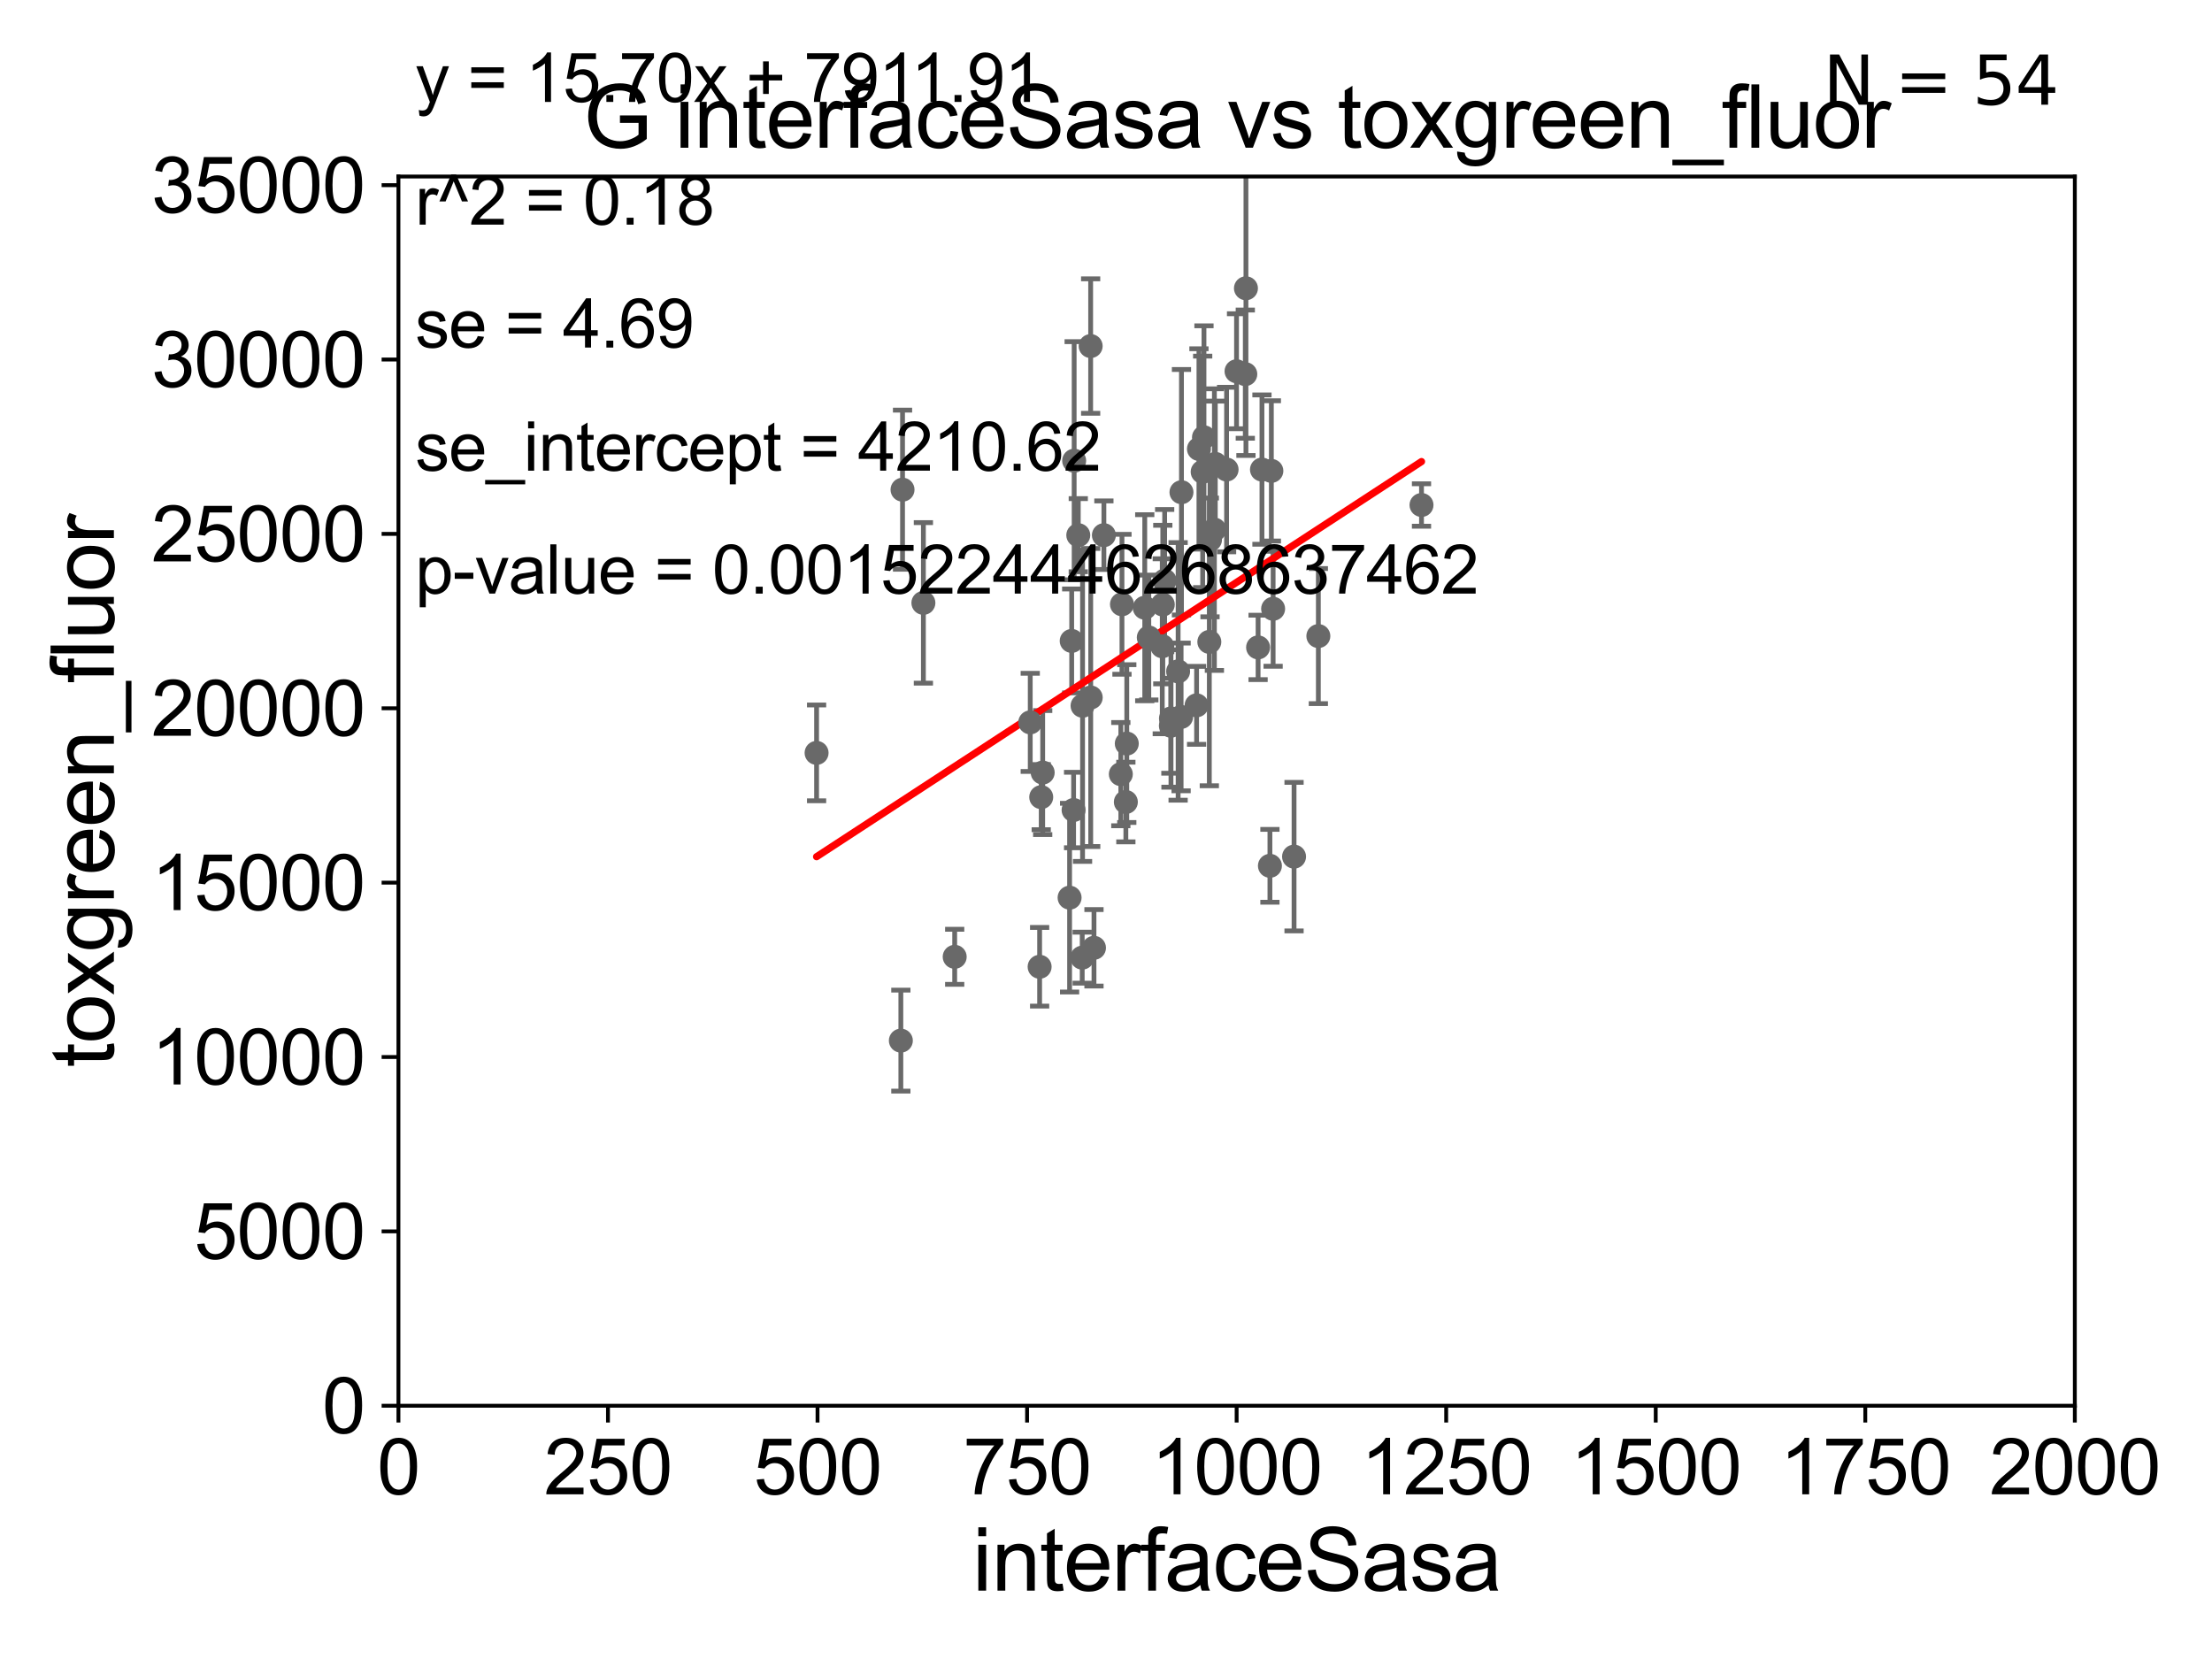 <?xml version="1.0" encoding="utf-8" standalone="no"?>
<!DOCTYPE svg PUBLIC "-//W3C//DTD SVG 1.1//EN"
  "http://www.w3.org/Graphics/SVG/1.1/DTD/svg11.dtd">
<svg xmlns:xlink="http://www.w3.org/1999/xlink" width="460.8pt" height="345.6pt" viewBox="0 0 460.8 345.6" xmlns="http://www.w3.org/2000/svg" version="1.1">
 <defs>
  <style type="text/css">*{stroke-linejoin: round; stroke-linecap: butt}</style>
 </defs>
 <g id="figure_1">
  <g id="patch_1">
   <path d="M 0 345.6 
L 460.8 345.6 
L 460.8 0 
L 0 0 
z
" style="fill: #ffffff"/>
  </g>
  <g id="axes_1">
   <g id="patch_2">
    <path d="M 83 292.84 
L 432.225 292.84 
L 432.225 36.775 
L 83 36.775 
z
" style="fill: #ffffff"/>
   </g>
   <g id="PathCollection_1">
    <defs>
     <path id="m2675631242" d="M 0 1.118 
C 0.297 1.118 0.581 1 0.791 0.791 
C 1 0.581 1.118 0.297 1.118 0 
C 1.118 -0.297 1 -0.581 0.791 -0.791 
C 0.581 -1 0.297 -1.118 0 -1.118 
C -0.297 -1.118 -0.581 -1 -0.791 -0.791 
C -1 -0.581 -1.118 -0.297 -1.118 0 
C -1.118 0.297 -1 0.581 -0.791 0.791 
C -0.581 1 -0.297 1.118 0 1.118 
z
" style="stroke: #696969"/>
    </defs>
    <g clip-path="url(#pbae39e2f7c)">
     <use xlink:href="#m2675631242" x="249.762" y="93.526" style="fill: #696969; stroke: #696969"/>
     <use xlink:href="#m2675631242" x="249.271" y="146.936" style="fill: #696969; stroke: #696969"/>
     <use xlink:href="#m2675631242" x="227.216" y="145.302" style="fill: #696969; stroke: #696969"/>
     <use xlink:href="#m2675631242" x="222.816" y="186.998" style="fill: #696969; stroke: #696969"/>
     <use xlink:href="#m2675631242" x="170.109" y="156.841" style="fill: #696969; stroke: #696969"/>
     <use xlink:href="#m2675631242" x="265.215" y="126.822" style="fill: #696969; stroke: #696969"/>
     <use xlink:href="#m2675631242" x="223.254" y="133.517" style="fill: #696969; stroke: #696969"/>
     <use xlink:href="#m2675631242" x="216.905" y="166.06" style="fill: #696969; stroke: #696969"/>
     <use xlink:href="#m2675631242" x="225.517" y="147.023" style="fill: #696969; stroke: #696969"/>
     <use xlink:href="#m2675631242" x="243.935" y="149.673" style="fill: #696969; stroke: #696969"/>
     <use xlink:href="#m2675631242" x="198.88" y="199.322" style="fill: #696969; stroke: #696969"/>
     <use xlink:href="#m2675631242" x="262.084" y="134.865" style="fill: #696969; stroke: #696969"/>
     <use xlink:href="#m2675631242" x="188.014" y="102.009" style="fill: #696969; stroke: #696969"/>
     <use xlink:href="#m2675631242" x="274.637" y="132.506" style="fill: #696969; stroke: #696969"/>
     <use xlink:href="#m2675631242" x="187.664" y="216.78" style="fill: #696969; stroke: #696969"/>
     <use xlink:href="#m2675631242" x="257.593" y="77.339" style="fill: #696969; stroke: #696969"/>
     <use xlink:href="#m2675631242" x="264.548" y="180.365" style="fill: #696969; stroke: #696969"/>
     <use xlink:href="#m2675631242" x="227.897" y="197.448" style="fill: #696969; stroke: #696969"/>
     <use xlink:href="#m2675631242" x="233.488" y="161.27" style="fill: #696969; stroke: #696969"/>
     <use xlink:href="#m2675631242" x="269.575" y="178.452" style="fill: #696969; stroke: #696969"/>
     <use xlink:href="#m2675631242" x="239.317" y="132.803" style="fill: #696969; stroke: #696969"/>
     <use xlink:href="#m2675631242" x="246.046" y="149.352" style="fill: #696969; stroke: #696969"/>
     <use xlink:href="#m2675631242" x="234.537" y="167.075" style="fill: #696969; stroke: #696969"/>
     <use xlink:href="#m2675631242" x="251.925" y="133.718" style="fill: #696969; stroke: #696969"/>
     <use xlink:href="#m2675631242" x="238.473" y="126.6" style="fill: #696969; stroke: #696969"/>
     <use xlink:href="#m2675631242" x="242.121" y="134.63" style="fill: #696969; stroke: #696969"/>
     <use xlink:href="#m2675631242" x="253.17" y="96.642" style="fill: #696969; stroke: #696969"/>
     <use xlink:href="#m2675631242" x="250.81" y="91.102" style="fill: #696969; stroke: #696969"/>
     <use xlink:href="#m2675631242" x="229.961" y="111.489" style="fill: #696969; stroke: #696969"/>
     <use xlink:href="#m2675631242" x="214.618" y="150.485" style="fill: #696969; stroke: #696969"/>
     <use xlink:href="#m2675631242" x="227.204" y="72.091" style="fill: #696969; stroke: #696969"/>
     <use xlink:href="#m2675631242" x="242.231" y="125.939" style="fill: #696969; stroke: #696969"/>
     <use xlink:href="#m2675631242" x="250.539" y="98.294" style="fill: #696969; stroke: #696969"/>
     <use xlink:href="#m2675631242" x="252.982" y="110.328" style="fill: #696969; stroke: #696969"/>
     <use xlink:href="#m2675631242" x="242.62" y="120.957" style="fill: #696969; stroke: #696969"/>
     <use xlink:href="#m2675631242" x="259.418" y="77.939" style="fill: #696969; stroke: #696969"/>
     <use xlink:href="#m2675631242" x="245.425" y="139.863" style="fill: #696969; stroke: #696969"/>
     <use xlink:href="#m2675631242" x="223.649" y="168.741" style="fill: #696969; stroke: #696969"/>
     <use xlink:href="#m2675631242" x="262.889" y="97.821" style="fill: #696969; stroke: #696969"/>
     <use xlink:href="#m2675631242" x="224.626" y="111.488" style="fill: #696969; stroke: #696969"/>
     <use xlink:href="#m2675631242" x="259.552" y="60.054" style="fill: #696969; stroke: #696969"/>
     <use xlink:href="#m2675631242" x="264.847" y="98.095" style="fill: #696969; stroke: #696969"/>
     <use xlink:href="#m2675631242" x="252.07" y="112.428" style="fill: #696969; stroke: #696969"/>
     <use xlink:href="#m2675631242" x="223.767" y="95.974" style="fill: #696969; stroke: #696969"/>
     <use xlink:href="#m2675631242" x="243.918" y="151.189" style="fill: #696969; stroke: #696969"/>
     <use xlink:href="#m2675631242" x="217.211" y="160.94" style="fill: #696969; stroke: #696969"/>
     <use xlink:href="#m2675631242" x="246.121" y="102.541" style="fill: #696969; stroke: #696969"/>
     <use xlink:href="#m2675631242" x="296.125" y="105.2" style="fill: #696969; stroke: #696969"/>
     <use xlink:href="#m2675631242" x="234.73" y="154.9" style="fill: #696969; stroke: #696969"/>
     <use xlink:href="#m2675631242" x="192.36" y="125.59" style="fill: #696969; stroke: #696969"/>
     <use xlink:href="#m2675631242" x="255.521" y="97.813" style="fill: #696969; stroke: #696969"/>
     <use xlink:href="#m2675631242" x="233.726" y="125.886" style="fill: #696969; stroke: #696969"/>
     <use xlink:href="#m2675631242" x="225.444" y="199.497" style="fill: #696969; stroke: #696969"/>
     <use xlink:href="#m2675631242" x="216.572" y="201.398" style="fill: #696969; stroke: #696969"/>
    </g>
   </g>
   <g id="matplotlib.axis_1">
    <g id="xtick_1">
     <g id="line2d_1">
      <defs>
       <path id="mbeef9e7a09" d="M 0 0 
L 0 3.5 
" style="stroke: #000000; stroke-width: 0.8"/>
      </defs>
      <g>
       <use xlink:href="#mbeef9e7a09" x="83" y="292.84" style="stroke: #000000; stroke-width: 0.8"/>
      </g>
     </g>
     <g id="text_1">
      <!-- 0 -->
      <g transform="translate(78.551 311.293)scale(0.16 -0.16)">
       <defs>
        <path id="ArialMT-30" d="M 266 2259 
Q 266 3072 433 3567 
Q 600 4063 929 4331 
Q 1259 4600 1759 4600 
Q 2128 4600 2406 4451 
Q 2684 4303 2865 4023 
Q 3047 3744 3150 3342 
Q 3253 2941 3253 2259 
Q 3253 1453 3087 958 
Q 2922 463 2592 192 
Q 2263 -78 1759 -78 
Q 1097 -78 719 397 
Q 266 969 266 2259 
z
M 844 2259 
Q 844 1131 1108 757 
Q 1372 384 1759 384 
Q 2147 384 2411 759 
Q 2675 1134 2675 2259 
Q 2675 3391 2411 3762 
Q 2147 4134 1753 4134 
Q 1366 4134 1134 3806 
Q 844 3388 844 2259 
z
" transform="scale(0.016)"/>
       </defs>
       <use xlink:href="#ArialMT-30"/>
      </g>
     </g>
    </g>
    <g id="xtick_2">
     <g id="line2d_2">
      <g>
       <use xlink:href="#mbeef9e7a09" x="126.653" y="292.84" style="stroke: #000000; stroke-width: 0.8"/>
      </g>
     </g>
     <g id="text_2">
      <!-- 250 -->
      <g transform="translate(113.307 311.293)scale(0.16 -0.16)">
       <defs>
        <path id="ArialMT-32" d="M 3222 541 
L 3222 0 
L 194 0 
Q 188 203 259 391 
Q 375 700 629 1000 
Q 884 1300 1366 1694 
Q 2113 2306 2375 2664 
Q 2638 3022 2638 3341 
Q 2638 3675 2398 3904 
Q 2159 4134 1775 4134 
Q 1369 4134 1125 3890 
Q 881 3647 878 3216 
L 300 3275 
Q 359 3922 746 4261 
Q 1134 4600 1788 4600 
Q 2447 4600 2831 4234 
Q 3216 3869 3216 3328 
Q 3216 3053 3103 2787 
Q 2991 2522 2730 2228 
Q 2469 1934 1863 1422 
Q 1356 997 1212 845 
Q 1069 694 975 541 
L 3222 541 
z
" transform="scale(0.016)"/>
        <path id="ArialMT-35" d="M 266 1200 
L 856 1250 
Q 922 819 1161 601 
Q 1400 384 1738 384 
Q 2144 384 2425 690 
Q 2706 997 2706 1503 
Q 2706 1984 2436 2262 
Q 2166 2541 1728 2541 
Q 1456 2541 1237 2417 
Q 1019 2294 894 2097 
L 366 2166 
L 809 4519 
L 3088 4519 
L 3088 3981 
L 1259 3981 
L 1013 2750 
Q 1425 3038 1878 3038 
Q 2478 3038 2890 2622 
Q 3303 2206 3303 1553 
Q 3303 931 2941 478 
Q 2500 -78 1738 -78 
Q 1113 -78 717 272 
Q 322 622 266 1200 
z
" transform="scale(0.016)"/>
       </defs>
       <use xlink:href="#ArialMT-32"/>
       <use xlink:href="#ArialMT-35" x="55.615"/>
       <use xlink:href="#ArialMT-30" x="111.23"/>
      </g>
     </g>
    </g>
    <g id="xtick_3">
     <g id="line2d_3">
      <g>
       <use xlink:href="#mbeef9e7a09" x="170.306" y="292.84" style="stroke: #000000; stroke-width: 0.8"/>
      </g>
     </g>
     <g id="text_3">
      <!-- 500 -->
      <g transform="translate(156.96 311.293)scale(0.16 -0.16)">
       <use xlink:href="#ArialMT-35"/>
       <use xlink:href="#ArialMT-30" x="55.615"/>
       <use xlink:href="#ArialMT-30" x="111.23"/>
      </g>
     </g>
    </g>
    <g id="xtick_4">
     <g id="line2d_4">
      <g>
       <use xlink:href="#mbeef9e7a09" x="213.959" y="292.84" style="stroke: #000000; stroke-width: 0.8"/>
      </g>
     </g>
     <g id="text_4">
      <!-- 750 -->
      <g transform="translate(200.613 311.293)scale(0.16 -0.16)">
       <defs>
        <path id="ArialMT-37" d="M 303 3981 
L 303 4522 
L 3269 4522 
L 3269 4084 
Q 2831 3619 2401 2847 
Q 1972 2075 1738 1259 
Q 1569 684 1522 0 
L 944 0 
Q 953 541 1156 1306 
Q 1359 2072 1739 2783 
Q 2119 3494 2547 3981 
L 303 3981 
z
" transform="scale(0.016)"/>
       </defs>
       <use xlink:href="#ArialMT-37"/>
       <use xlink:href="#ArialMT-35" x="55.615"/>
       <use xlink:href="#ArialMT-30" x="111.23"/>
      </g>
     </g>
    </g>
    <g id="xtick_5">
     <g id="line2d_5">
      <g>
       <use xlink:href="#mbeef9e7a09" x="257.613" y="292.84" style="stroke: #000000; stroke-width: 0.8"/>
      </g>
     </g>
     <g id="text_5">
      <!-- 1000 -->
      <g transform="translate(239.817 311.293)scale(0.16 -0.16)">
       <defs>
        <path id="ArialMT-31" d="M 2384 0 
L 1822 0 
L 1822 3584 
Q 1619 3391 1289 3197 
Q 959 3003 697 2906 
L 697 3450 
Q 1169 3672 1522 3987 
Q 1875 4303 2022 4600 
L 2384 4600 
L 2384 0 
z
" transform="scale(0.016)"/>
       </defs>
       <use xlink:href="#ArialMT-31"/>
       <use xlink:href="#ArialMT-30" x="55.615"/>
       <use xlink:href="#ArialMT-30" x="111.23"/>
       <use xlink:href="#ArialMT-30" x="166.846"/>
      </g>
     </g>
    </g>
    <g id="xtick_6">
     <g id="line2d_6">
      <g>
       <use xlink:href="#mbeef9e7a09" x="301.266" y="292.84" style="stroke: #000000; stroke-width: 0.8"/>
      </g>
     </g>
     <g id="text_6">
      <!-- 1250 -->
      <g transform="translate(283.471 311.293)scale(0.16 -0.16)">
       <use xlink:href="#ArialMT-31"/>
       <use xlink:href="#ArialMT-32" x="55.615"/>
       <use xlink:href="#ArialMT-35" x="111.23"/>
       <use xlink:href="#ArialMT-30" x="166.846"/>
      </g>
     </g>
    </g>
    <g id="xtick_7">
     <g id="line2d_7">
      <g>
       <use xlink:href="#mbeef9e7a09" x="344.919" y="292.84" style="stroke: #000000; stroke-width: 0.8"/>
      </g>
     </g>
     <g id="text_7">
      <!-- 1500 -->
      <g transform="translate(327.124 311.293)scale(0.16 -0.16)">
       <use xlink:href="#ArialMT-31"/>
       <use xlink:href="#ArialMT-35" x="55.615"/>
       <use xlink:href="#ArialMT-30" x="111.23"/>
       <use xlink:href="#ArialMT-30" x="166.846"/>
      </g>
     </g>
    </g>
    <g id="xtick_8">
     <g id="line2d_8">
      <g>
       <use xlink:href="#mbeef9e7a09" x="388.572" y="292.84" style="stroke: #000000; stroke-width: 0.8"/>
      </g>
     </g>
     <g id="text_8">
      <!-- 1750 -->
      <g transform="translate(370.777 311.293)scale(0.16 -0.16)">
       <use xlink:href="#ArialMT-31"/>
       <use xlink:href="#ArialMT-37" x="55.615"/>
       <use xlink:href="#ArialMT-35" x="111.23"/>
       <use xlink:href="#ArialMT-30" x="166.846"/>
      </g>
     </g>
    </g>
    <g id="xtick_9">
     <g id="line2d_9">
      <g>
       <use xlink:href="#mbeef9e7a09" x="432.225" y="292.84" style="stroke: #000000; stroke-width: 0.8"/>
      </g>
     </g>
     <g id="text_9">
      <!-- 2000 -->
      <g transform="translate(414.43 311.293)scale(0.16 -0.16)">
       <use xlink:href="#ArialMT-32"/>
       <use xlink:href="#ArialMT-30" x="55.615"/>
       <use xlink:href="#ArialMT-30" x="111.23"/>
       <use xlink:href="#ArialMT-30" x="166.846"/>
      </g>
     </g>
    </g>
    <g id="text_10">
     <!-- interfaceSasa -->
     <g transform="translate(202.583 331.357)scale(0.18 -0.18)">
      <defs>
       <path id="ArialMT-69" d="M 425 3934 
L 425 4581 
L 988 4581 
L 988 3934 
L 425 3934 
z
M 425 0 
L 425 3319 
L 988 3319 
L 988 0 
L 425 0 
z
" transform="scale(0.016)"/>
       <path id="ArialMT-6e" d="M 422 0 
L 422 3319 
L 928 3319 
L 928 2847 
Q 1294 3394 1984 3394 
Q 2284 3394 2536 3286 
Q 2788 3178 2913 3003 
Q 3038 2828 3088 2588 
Q 3119 2431 3119 2041 
L 3119 0 
L 2556 0 
L 2556 2019 
Q 2556 2363 2490 2533 
Q 2425 2703 2258 2804 
Q 2091 2906 1866 2906 
Q 1506 2906 1245 2678 
Q 984 2450 984 1813 
L 984 0 
L 422 0 
z
" transform="scale(0.016)"/>
       <path id="ArialMT-74" d="M 1650 503 
L 1731 6 
Q 1494 -44 1306 -44 
Q 1000 -44 831 53 
Q 663 150 594 308 
Q 525 466 525 972 
L 525 2881 
L 113 2881 
L 113 3319 
L 525 3319 
L 525 4141 
L 1084 4478 
L 1084 3319 
L 1650 3319 
L 1650 2881 
L 1084 2881 
L 1084 941 
Q 1084 700 1114 631 
Q 1144 563 1211 522 
Q 1278 481 1403 481 
Q 1497 481 1650 503 
z
" transform="scale(0.016)"/>
       <path id="ArialMT-65" d="M 2694 1069 
L 3275 997 
Q 3138 488 2766 206 
Q 2394 -75 1816 -75 
Q 1088 -75 661 373 
Q 234 822 234 1631 
Q 234 2469 665 2931 
Q 1097 3394 1784 3394 
Q 2450 3394 2872 2941 
Q 3294 2488 3294 1666 
Q 3294 1616 3291 1516 
L 816 1516 
Q 847 969 1125 678 
Q 1403 388 1819 388 
Q 2128 388 2347 550 
Q 2566 713 2694 1069 
z
M 847 1978 
L 2700 1978 
Q 2663 2397 2488 2606 
Q 2219 2931 1791 2931 
Q 1403 2931 1139 2672 
Q 875 2413 847 1978 
z
" transform="scale(0.016)"/>
       <path id="ArialMT-72" d="M 416 0 
L 416 3319 
L 922 3319 
L 922 2816 
Q 1116 3169 1280 3281 
Q 1444 3394 1641 3394 
Q 1925 3394 2219 3213 
L 2025 2691 
Q 1819 2813 1613 2813 
Q 1428 2813 1281 2702 
Q 1134 2591 1072 2394 
Q 978 2094 978 1738 
L 978 0 
L 416 0 
z
" transform="scale(0.016)"/>
       <path id="ArialMT-66" d="M 556 0 
L 556 2881 
L 59 2881 
L 59 3319 
L 556 3319 
L 556 3672 
Q 556 4006 616 4169 
Q 697 4388 901 4523 
Q 1106 4659 1475 4659 
Q 1713 4659 2000 4603 
L 1916 4113 
Q 1741 4144 1584 4144 
Q 1328 4144 1222 4034 
Q 1116 3925 1116 3625 
L 1116 3319 
L 1763 3319 
L 1763 2881 
L 1116 2881 
L 1116 0 
L 556 0 
z
" transform="scale(0.016)"/>
       <path id="ArialMT-61" d="M 2588 409 
Q 2275 144 1986 34 
Q 1697 -75 1366 -75 
Q 819 -75 525 192 
Q 231 459 231 875 
Q 231 1119 342 1320 
Q 453 1522 633 1644 
Q 813 1766 1038 1828 
Q 1203 1872 1538 1913 
Q 2219 1994 2541 2106 
Q 2544 2222 2544 2253 
Q 2544 2597 2384 2738 
Q 2169 2928 1744 2928 
Q 1347 2928 1158 2789 
Q 969 2650 878 2297 
L 328 2372 
Q 403 2725 575 2942 
Q 747 3159 1072 3276 
Q 1397 3394 1825 3394 
Q 2250 3394 2515 3294 
Q 2781 3194 2906 3042 
Q 3031 2891 3081 2659 
Q 3109 2516 3109 2141 
L 3109 1391 
Q 3109 606 3145 398 
Q 3181 191 3288 0 
L 2700 0 
Q 2613 175 2588 409 
z
M 2541 1666 
Q 2234 1541 1622 1453 
Q 1275 1403 1131 1340 
Q 988 1278 909 1158 
Q 831 1038 831 891 
Q 831 666 1001 516 
Q 1172 366 1500 366 
Q 1825 366 2078 508 
Q 2331 650 2450 897 
Q 2541 1088 2541 1459 
L 2541 1666 
z
" transform="scale(0.016)"/>
       <path id="ArialMT-63" d="M 2588 1216 
L 3141 1144 
Q 3050 572 2676 248 
Q 2303 -75 1759 -75 
Q 1078 -75 664 370 
Q 250 816 250 1647 
Q 250 2184 428 2587 
Q 606 2991 970 3192 
Q 1334 3394 1763 3394 
Q 2303 3394 2647 3120 
Q 2991 2847 3088 2344 
L 2541 2259 
Q 2463 2594 2264 2762 
Q 2066 2931 1784 2931 
Q 1359 2931 1093 2626 
Q 828 2322 828 1663 
Q 828 994 1084 691 
Q 1341 388 1753 388 
Q 2084 388 2306 591 
Q 2528 794 2588 1216 
z
" transform="scale(0.016)"/>
       <path id="ArialMT-53" d="M 288 1472 
L 859 1522 
Q 900 1178 1048 958 
Q 1197 738 1509 602 
Q 1822 466 2213 466 
Q 2559 466 2825 569 
Q 3091 672 3220 851 
Q 3350 1031 3350 1244 
Q 3350 1459 3225 1620 
Q 3100 1781 2813 1891 
Q 2628 1963 1997 2114 
Q 1366 2266 1113 2400 
Q 784 2572 623 2826 
Q 463 3081 463 3397 
Q 463 3744 659 4045 
Q 856 4347 1234 4503 
Q 1613 4659 2075 4659 
Q 2584 4659 2973 4495 
Q 3363 4331 3572 4012 
Q 3781 3694 3797 3291 
L 3216 3247 
Q 3169 3681 2898 3903 
Q 2628 4125 2100 4125 
Q 1550 4125 1298 3923 
Q 1047 3722 1047 3438 
Q 1047 3191 1225 3031 
Q 1400 2872 2139 2705 
Q 2878 2538 3153 2413 
Q 3553 2228 3743 1945 
Q 3934 1663 3934 1294 
Q 3934 928 3725 604 
Q 3516 281 3123 101 
Q 2731 -78 2241 -78 
Q 1619 -78 1198 103 
Q 778 284 539 648 
Q 300 1013 288 1472 
z
" transform="scale(0.016)"/>
       <path id="ArialMT-73" d="M 197 991 
L 753 1078 
Q 800 744 1014 566 
Q 1228 388 1613 388 
Q 2000 388 2187 545 
Q 2375 703 2375 916 
Q 2375 1106 2209 1216 
Q 2094 1291 1634 1406 
Q 1016 1563 777 1677 
Q 538 1791 414 1992 
Q 291 2194 291 2438 
Q 291 2659 392 2848 
Q 494 3038 669 3163 
Q 800 3259 1026 3326 
Q 1253 3394 1513 3394 
Q 1903 3394 2198 3281 
Q 2494 3169 2634 2976 
Q 2775 2784 2828 2463 
L 2278 2388 
Q 2241 2644 2061 2787 
Q 1881 2931 1553 2931 
Q 1166 2931 1000 2803 
Q 834 2675 834 2503 
Q 834 2394 903 2306 
Q 972 2216 1119 2156 
Q 1203 2125 1616 2013 
Q 2213 1853 2448 1751 
Q 2684 1650 2818 1456 
Q 2953 1263 2953 975 
Q 2953 694 2789 445 
Q 2625 197 2315 61 
Q 2006 -75 1616 -75 
Q 969 -75 630 194 
Q 291 463 197 991 
z
" transform="scale(0.016)"/>
      </defs>
      <use xlink:href="#ArialMT-69"/>
      <use xlink:href="#ArialMT-6e" x="22.217"/>
      <use xlink:href="#ArialMT-74" x="77.832"/>
      <use xlink:href="#ArialMT-65" x="105.615"/>
      <use xlink:href="#ArialMT-72" x="161.23"/>
      <use xlink:href="#ArialMT-66" x="194.531"/>
      <use xlink:href="#ArialMT-61" x="222.314"/>
      <use xlink:href="#ArialMT-63" x="277.93"/>
      <use xlink:href="#ArialMT-65" x="327.93"/>
      <use xlink:href="#ArialMT-53" x="383.545"/>
      <use xlink:href="#ArialMT-61" x="450.244"/>
      <use xlink:href="#ArialMT-73" x="505.859"/>
      <use xlink:href="#ArialMT-61" x="555.859"/>
     </g>
    </g>
   </g>
   <g id="matplotlib.axis_2">
    <g id="ytick_1">
     <g id="line2d_10">
      <defs>
       <path id="m5b2f509a1f" d="M 0 0 
L -3.5 0 
" style="stroke: #000000; stroke-width: 0.8"/>
      </defs>
      <g>
       <use xlink:href="#m5b2f509a1f" x="83" y="292.84" style="stroke: #000000; stroke-width: 0.8"/>
      </g>
     </g>
     <g id="text_11">
      <!-- 0 -->
      <g transform="translate(67.103 298.566)scale(0.16 -0.16)">
       <use xlink:href="#ArialMT-30"/>
      </g>
     </g>
    </g>
    <g id="ytick_2">
     <g id="line2d_11">
      <g>
       <use xlink:href="#m5b2f509a1f" x="83" y="256.516" style="stroke: #000000; stroke-width: 0.8"/>
      </g>
     </g>
     <g id="text_12">
      <!-- 5000 -->
      <g transform="translate(40.41 262.242)scale(0.16 -0.16)">
       <use xlink:href="#ArialMT-35"/>
       <use xlink:href="#ArialMT-30" x="55.615"/>
       <use xlink:href="#ArialMT-30" x="111.23"/>
       <use xlink:href="#ArialMT-30" x="166.846"/>
      </g>
     </g>
    </g>
    <g id="ytick_3">
     <g id="line2d_12">
      <g>
       <use xlink:href="#m5b2f509a1f" x="83" y="220.192" style="stroke: #000000; stroke-width: 0.8"/>
      </g>
     </g>
     <g id="text_13">
      <!-- 10000 -->
      <g transform="translate(31.512 225.918)scale(0.16 -0.16)">
       <use xlink:href="#ArialMT-31"/>
       <use xlink:href="#ArialMT-30" x="55.615"/>
       <use xlink:href="#ArialMT-30" x="111.23"/>
       <use xlink:href="#ArialMT-30" x="166.846"/>
       <use xlink:href="#ArialMT-30" x="222.461"/>
      </g>
     </g>
    </g>
    <g id="ytick_4">
     <g id="line2d_13">
      <g>
       <use xlink:href="#m5b2f509a1f" x="83" y="183.867" style="stroke: #000000; stroke-width: 0.8"/>
      </g>
     </g>
     <g id="text_14">
      <!-- 15000 -->
      <g transform="translate(31.512 189.594)scale(0.16 -0.16)">
       <use xlink:href="#ArialMT-31"/>
       <use xlink:href="#ArialMT-35" x="55.615"/>
       <use xlink:href="#ArialMT-30" x="111.23"/>
       <use xlink:href="#ArialMT-30" x="166.846"/>
       <use xlink:href="#ArialMT-30" x="222.461"/>
      </g>
     </g>
    </g>
    <g id="ytick_5">
     <g id="line2d_14">
      <g>
       <use xlink:href="#m5b2f509a1f" x="83" y="147.543" style="stroke: #000000; stroke-width: 0.8"/>
      </g>
     </g>
     <g id="text_15">
      <!-- 20000 -->
      <g transform="translate(31.512 153.27)scale(0.16 -0.16)">
       <use xlink:href="#ArialMT-32"/>
       <use xlink:href="#ArialMT-30" x="55.615"/>
       <use xlink:href="#ArialMT-30" x="111.23"/>
       <use xlink:href="#ArialMT-30" x="166.846"/>
       <use xlink:href="#ArialMT-30" x="222.461"/>
      </g>
     </g>
    </g>
    <g id="ytick_6">
     <g id="line2d_15">
      <g>
       <use xlink:href="#m5b2f509a1f" x="83" y="111.219" style="stroke: #000000; stroke-width: 0.8"/>
      </g>
     </g>
     <g id="text_16">
      <!-- 25000 -->
      <g transform="translate(31.512 116.945)scale(0.16 -0.16)">
       <use xlink:href="#ArialMT-32"/>
       <use xlink:href="#ArialMT-35" x="55.615"/>
       <use xlink:href="#ArialMT-30" x="111.23"/>
       <use xlink:href="#ArialMT-30" x="166.846"/>
       <use xlink:href="#ArialMT-30" x="222.461"/>
      </g>
     </g>
    </g>
    <g id="ytick_7">
     <g id="line2d_16">
      <g>
       <use xlink:href="#m5b2f509a1f" x="83" y="74.895" style="stroke: #000000; stroke-width: 0.8"/>
      </g>
     </g>
     <g id="text_17">
      <!-- 30000 -->
      <g transform="translate(31.512 80.621)scale(0.16 -0.16)">
       <defs>
        <path id="ArialMT-33" d="M 269 1209 
L 831 1284 
Q 928 806 1161 595 
Q 1394 384 1728 384 
Q 2125 384 2398 659 
Q 2672 934 2672 1341 
Q 2672 1728 2419 1979 
Q 2166 2231 1775 2231 
Q 1616 2231 1378 2169 
L 1441 2663 
Q 1497 2656 1531 2656 
Q 1891 2656 2178 2843 
Q 2466 3031 2466 3422 
Q 2466 3731 2256 3934 
Q 2047 4138 1716 4138 
Q 1388 4138 1169 3931 
Q 950 3725 888 3313 
L 325 3413 
Q 428 3978 793 4289 
Q 1159 4600 1703 4600 
Q 2078 4600 2393 4439 
Q 2709 4278 2876 4000 
Q 3044 3722 3044 3409 
Q 3044 3113 2884 2869 
Q 2725 2625 2413 2481 
Q 2819 2388 3044 2092 
Q 3269 1797 3269 1353 
Q 3269 753 2831 336 
Q 2394 -81 1725 -81 
Q 1122 -81 723 278 
Q 325 638 269 1209 
z
" transform="scale(0.016)"/>
       </defs>
       <use xlink:href="#ArialMT-33"/>
       <use xlink:href="#ArialMT-30" x="55.615"/>
       <use xlink:href="#ArialMT-30" x="111.23"/>
       <use xlink:href="#ArialMT-30" x="166.846"/>
       <use xlink:href="#ArialMT-30" x="222.461"/>
      </g>
     </g>
    </g>
    <g id="ytick_8">
     <g id="line2d_17">
      <g>
       <use xlink:href="#m5b2f509a1f" x="83" y="38.571" style="stroke: #000000; stroke-width: 0.8"/>
      </g>
     </g>
     <g id="text_18">
      <!-- 35000 -->
      <g transform="translate(31.512 44.297)scale(0.16 -0.16)">
       <use xlink:href="#ArialMT-33"/>
       <use xlink:href="#ArialMT-35" x="55.615"/>
       <use xlink:href="#ArialMT-30" x="111.23"/>
       <use xlink:href="#ArialMT-30" x="166.846"/>
       <use xlink:href="#ArialMT-30" x="222.461"/>
      </g>
     </g>
    </g>
    <g id="text_19">
     <!-- toxgreen_fluor -->
     <g transform="translate(23.724 222.34)rotate(-90)scale(0.18 -0.18)">
      <defs>
       <path id="ArialMT-6f" d="M 213 1659 
Q 213 2581 725 3025 
Q 1153 3394 1769 3394 
Q 2453 3394 2887 2945 
Q 3322 2497 3322 1706 
Q 3322 1066 3130 698 
Q 2938 331 2570 128 
Q 2203 -75 1769 -75 
Q 1072 -75 642 372 
Q 213 819 213 1659 
z
M 791 1659 
Q 791 1022 1069 705 
Q 1347 388 1769 388 
Q 2188 388 2466 706 
Q 2744 1025 2744 1678 
Q 2744 2294 2464 2611 
Q 2184 2928 1769 2928 
Q 1347 2928 1069 2612 
Q 791 2297 791 1659 
z
" transform="scale(0.016)"/>
       <path id="ArialMT-78" d="M 47 0 
L 1259 1725 
L 138 3319 
L 841 3319 
L 1350 2541 
Q 1494 2319 1581 2169 
Q 1719 2375 1834 2534 
L 2394 3319 
L 3066 3319 
L 1919 1756 
L 3153 0 
L 2463 0 
L 1781 1031 
L 1600 1309 
L 728 0 
L 47 0 
z
" transform="scale(0.016)"/>
       <path id="ArialMT-67" d="M 319 -275 
L 866 -356 
Q 900 -609 1056 -725 
Q 1266 -881 1628 -881 
Q 2019 -881 2231 -725 
Q 2444 -569 2519 -288 
Q 2563 -116 2559 434 
Q 2191 0 1641 0 
Q 956 0 581 494 
Q 206 988 206 1678 
Q 206 2153 378 2554 
Q 550 2956 876 3175 
Q 1203 3394 1644 3394 
Q 2231 3394 2613 2919 
L 2613 3319 
L 3131 3319 
L 3131 450 
Q 3131 -325 2973 -648 
Q 2816 -972 2473 -1159 
Q 2131 -1347 1631 -1347 
Q 1038 -1347 672 -1080 
Q 306 -813 319 -275 
z
M 784 1719 
Q 784 1066 1043 766 
Q 1303 466 1694 466 
Q 2081 466 2343 764 
Q 2606 1063 2606 1700 
Q 2606 2309 2336 2618 
Q 2066 2928 1684 2928 
Q 1309 2928 1046 2623 
Q 784 2319 784 1719 
z
" transform="scale(0.016)"/>
       <path id="ArialMT-5f" d="M -97 -1272 
L -97 -866 
L 3631 -866 
L 3631 -1272 
L -97 -1272 
z
" transform="scale(0.016)"/>
       <path id="ArialMT-6c" d="M 409 0 
L 409 4581 
L 972 4581 
L 972 0 
L 409 0 
z
" transform="scale(0.016)"/>
       <path id="ArialMT-75" d="M 2597 0 
L 2597 488 
Q 2209 -75 1544 -75 
Q 1250 -75 995 37 
Q 741 150 617 320 
Q 494 491 444 738 
Q 409 903 409 1263 
L 409 3319 
L 972 3319 
L 972 1478 
Q 972 1038 1006 884 
Q 1059 663 1231 536 
Q 1403 409 1656 409 
Q 1909 409 2131 539 
Q 2353 669 2445 892 
Q 2538 1116 2538 1541 
L 2538 3319 
L 3100 3319 
L 3100 0 
L 2597 0 
z
" transform="scale(0.016)"/>
      </defs>
      <use xlink:href="#ArialMT-74"/>
      <use xlink:href="#ArialMT-6f" x="27.783"/>
      <use xlink:href="#ArialMT-78" x="83.398"/>
      <use xlink:href="#ArialMT-67" x="133.398"/>
      <use xlink:href="#ArialMT-72" x="189.014"/>
      <use xlink:href="#ArialMT-65" x="222.314"/>
      <use xlink:href="#ArialMT-65" x="277.93"/>
      <use xlink:href="#ArialMT-6e" x="333.545"/>
      <use xlink:href="#ArialMT-5f" x="389.16"/>
      <use xlink:href="#ArialMT-66" x="444.775"/>
      <use xlink:href="#ArialMT-6c" x="472.559"/>
      <use xlink:href="#ArialMT-75" x="494.775"/>
      <use xlink:href="#ArialMT-6f" x="550.391"/>
      <use xlink:href="#ArialMT-72" x="606.006"/>
     </g>
    </g>
   </g>
   <g id="LineCollection_1">
    <path d="M 249.762 114.398 
L 249.762 72.653 
" clip-path="url(#pbae39e2f7c)" style="fill: none; stroke: #696969"/>
    <path d="M 249.271 155.054 
L 249.271 138.818 
" clip-path="url(#pbae39e2f7c)" style="fill: none; stroke: #696969"/>
    <path d="M 227.216 176.343 
L 227.216 114.261 
" clip-path="url(#pbae39e2f7c)" style="fill: none; stroke: #696969"/>
    <path d="M 222.816 206.656 
L 222.816 167.341 
" clip-path="url(#pbae39e2f7c)" style="fill: none; stroke: #696969"/>
    <path d="M 170.109 166.82 
L 170.109 146.861 
" clip-path="url(#pbae39e2f7c)" style="fill: none; stroke: #696969"/>
    <path d="M 265.215 138.793 
L 265.215 114.851 
" clip-path="url(#pbae39e2f7c)" style="fill: none; stroke: #696969"/>
    <path d="M 223.254 144.34 
L 223.254 122.694 
" clip-path="url(#pbae39e2f7c)" style="fill: none; stroke: #696969"/>
    <path d="M 216.905 172.842 
L 216.905 159.277 
" clip-path="url(#pbae39e2f7c)" style="fill: none; stroke: #696969"/>
    <path d="M 225.517 179.444 
L 225.517 114.602 
" clip-path="url(#pbae39e2f7c)" style="fill: none; stroke: #696969"/>
    <path d="M 243.935 163.985 
L 243.935 135.36 
" clip-path="url(#pbae39e2f7c)" style="fill: none; stroke: #696969"/>
    <path d="M 198.88 205.059 
L 198.88 193.584 
" clip-path="url(#pbae39e2f7c)" style="fill: none; stroke: #696969"/>
    <path d="M 262.084 141.573 
L 262.084 128.157 
" clip-path="url(#pbae39e2f7c)" style="fill: none; stroke: #696969"/>
    <path d="M 188.014 118.578 
L 188.014 85.439 
" clip-path="url(#pbae39e2f7c)" style="fill: none; stroke: #696969"/>
    <path d="M 274.637 146.575 
L 274.637 118.437 
" clip-path="url(#pbae39e2f7c)" style="fill: none; stroke: #696969"/>
    <path d="M 187.664 227.297 
L 187.664 206.263 
" clip-path="url(#pbae39e2f7c)" style="fill: none; stroke: #696969"/>
    <path d="M 257.593 89.318 
L 257.593 65.36 
" clip-path="url(#pbae39e2f7c)" style="fill: none; stroke: #696969"/>
    <path d="M 264.548 187.95 
L 264.548 172.779 
" clip-path="url(#pbae39e2f7c)" style="fill: none; stroke: #696969"/>
    <path d="M 227.897 205.416 
L 227.897 189.481 
" clip-path="url(#pbae39e2f7c)" style="fill: none; stroke: #696969"/>
    <path d="M 233.488 172.022 
L 233.488 150.517 
" clip-path="url(#pbae39e2f7c)" style="fill: none; stroke: #696969"/>
    <path d="M 269.575 193.92 
L 269.575 162.984 
" clip-path="url(#pbae39e2f7c)" style="fill: none; stroke: #696969"/>
    <path d="M 239.317 145.809 
L 239.317 119.798 
" clip-path="url(#pbae39e2f7c)" style="fill: none; stroke: #696969"/>
    <path d="M 246.046 164.74 
L 246.046 133.965 
" clip-path="url(#pbae39e2f7c)" style="fill: none; stroke: #696969"/>
    <path d="M 234.537 175.375 
L 234.537 158.776 
" clip-path="url(#pbae39e2f7c)" style="fill: none; stroke: #696969"/>
    <path d="M 251.925 163.689 
L 251.925 103.748 
" clip-path="url(#pbae39e2f7c)" style="fill: none; stroke: #696969"/>
    <path d="M 238.473 145.98 
L 238.473 107.219 
" clip-path="url(#pbae39e2f7c)" style="fill: none; stroke: #696969"/>
    <path d="M 242.121 152.856 
L 242.121 116.404 
" clip-path="url(#pbae39e2f7c)" style="fill: none; stroke: #696969"/>
    <path d="M 253.17 109.725 
L 253.17 83.558 
" clip-path="url(#pbae39e2f7c)" style="fill: none; stroke: #696969"/>
    <path d="M 250.81 114.329 
L 250.81 67.876 
" clip-path="url(#pbae39e2f7c)" style="fill: none; stroke: #696969"/>
    <path d="M 229.961 118.631 
L 229.961 104.348 
" clip-path="url(#pbae39e2f7c)" style="fill: none; stroke: #696969"/>
    <path d="M 214.618 160.712 
L 214.618 140.258 
" clip-path="url(#pbae39e2f7c)" style="fill: none; stroke: #696969"/>
    <path d="M 227.204 86.098 
L 227.204 58.084 
" clip-path="url(#pbae39e2f7c)" style="fill: none; stroke: #696969"/>
    <path d="M 242.231 142.455 
L 242.231 109.423 
" clip-path="url(#pbae39e2f7c)" style="fill: none; stroke: #696969"/>
    <path d="M 250.539 122.401 
L 250.539 74.187 
" clip-path="url(#pbae39e2f7c)" style="fill: none; stroke: #696969"/>
    <path d="M 252.982 139.658 
L 252.982 80.997 
" clip-path="url(#pbae39e2f7c)" style="fill: none; stroke: #696969"/>
    <path d="M 242.62 135.779 
L 242.62 106.136 
" clip-path="url(#pbae39e2f7c)" style="fill: none; stroke: #696969"/>
    <path d="M 259.418 91.293 
L 259.418 64.584 
" clip-path="url(#pbae39e2f7c)" style="fill: none; stroke: #696969"/>
    <path d="M 245.425 166.691 
L 245.425 113.034 
" clip-path="url(#pbae39e2f7c)" style="fill: none; stroke: #696969"/>
    <path d="M 223.649 176.604 
L 223.649 160.879 
" clip-path="url(#pbae39e2f7c)" style="fill: none; stroke: #696969"/>
    <path d="M 262.889 113.372 
L 262.889 82.269 
" clip-path="url(#pbae39e2f7c)" style="fill: none; stroke: #696969"/>
    <path d="M 224.626 119.104 
L 224.626 103.872 
" clip-path="url(#pbae39e2f7c)" style="fill: none; stroke: #696969"/>
    <path d="M 259.552 94.883 
L 259.552 25.225 
" clip-path="url(#pbae39e2f7c)" style="fill: none; stroke: #696969"/>
    <path d="M 264.847 112.707 
L 264.847 83.483 
" clip-path="url(#pbae39e2f7c)" style="fill: none; stroke: #696969"/>
    <path d="M 252.07 128.494 
L 252.07 96.362 
" clip-path="url(#pbae39e2f7c)" style="fill: none; stroke: #696969"/>
    <path d="M 223.767 120.774 
L 223.767 71.173 
" clip-path="url(#pbae39e2f7c)" style="fill: none; stroke: #696969"/>
    <path d="M 243.918 161.08 
L 243.918 141.298 
" clip-path="url(#pbae39e2f7c)" style="fill: none; stroke: #696969"/>
    <path d="M 217.211 173.855 
L 217.211 148.026 
" clip-path="url(#pbae39e2f7c)" style="fill: none; stroke: #696969"/>
    <path d="M 246.121 128.111 
L 246.121 76.97 
" clip-path="url(#pbae39e2f7c)" style="fill: none; stroke: #696969"/>
    <path d="M 296.125 109.621 
L 296.125 100.78 
" clip-path="url(#pbae39e2f7c)" style="fill: none; stroke: #696969"/>
    <path d="M 234.73 171.336 
L 234.73 138.463 
" clip-path="url(#pbae39e2f7c)" style="fill: none; stroke: #696969"/>
    <path d="M 192.36 142.311 
L 192.36 108.87 
" clip-path="url(#pbae39e2f7c)" style="fill: none; stroke: #696969"/>
    <path d="M 255.521 114.953 
L 255.521 80.673 
" clip-path="url(#pbae39e2f7c)" style="fill: none; stroke: #696969"/>
    <path d="M 233.726 140.457 
L 233.726 111.314 
" clip-path="url(#pbae39e2f7c)" style="fill: none; stroke: #696969"/>
    <path d="M 225.444 204.806 
L 225.444 194.188 
" clip-path="url(#pbae39e2f7c)" style="fill: none; stroke: #696969"/>
    <path d="M 216.572 209.59 
L 216.572 193.205 
" clip-path="url(#pbae39e2f7c)" style="fill: none; stroke: #696969"/>
   </g>
   <g id="line2d_18">
    <defs>
     <path id="md00ffacd28" d="M 2 0 
L -2 -0 
" style="stroke: #696969"/>
    </defs>
    <g clip-path="url(#pbae39e2f7c)">
     <use xlink:href="#md00ffacd28" x="249.762" y="114.398" style="fill: #696969; stroke: #696969"/>
     <use xlink:href="#md00ffacd28" x="249.271" y="155.054" style="fill: #696969; stroke: #696969"/>
     <use xlink:href="#md00ffacd28" x="227.216" y="176.343" style="fill: #696969; stroke: #696969"/>
     <use xlink:href="#md00ffacd28" x="222.816" y="206.656" style="fill: #696969; stroke: #696969"/>
     <use xlink:href="#md00ffacd28" x="170.109" y="166.82" style="fill: #696969; stroke: #696969"/>
     <use xlink:href="#md00ffacd28" x="265.215" y="138.793" style="fill: #696969; stroke: #696969"/>
     <use xlink:href="#md00ffacd28" x="223.254" y="144.34" style="fill: #696969; stroke: #696969"/>
     <use xlink:href="#md00ffacd28" x="216.905" y="172.842" style="fill: #696969; stroke: #696969"/>
     <use xlink:href="#md00ffacd28" x="225.517" y="179.444" style="fill: #696969; stroke: #696969"/>
     <use xlink:href="#md00ffacd28" x="243.935" y="163.985" style="fill: #696969; stroke: #696969"/>
     <use xlink:href="#md00ffacd28" x="198.88" y="205.059" style="fill: #696969; stroke: #696969"/>
     <use xlink:href="#md00ffacd28" x="262.084" y="141.573" style="fill: #696969; stroke: #696969"/>
     <use xlink:href="#md00ffacd28" x="188.014" y="118.578" style="fill: #696969; stroke: #696969"/>
     <use xlink:href="#md00ffacd28" x="274.637" y="146.575" style="fill: #696969; stroke: #696969"/>
     <use xlink:href="#md00ffacd28" x="187.664" y="227.297" style="fill: #696969; stroke: #696969"/>
     <use xlink:href="#md00ffacd28" x="257.593" y="89.318" style="fill: #696969; stroke: #696969"/>
     <use xlink:href="#md00ffacd28" x="264.548" y="187.95" style="fill: #696969; stroke: #696969"/>
     <use xlink:href="#md00ffacd28" x="227.897" y="205.416" style="fill: #696969; stroke: #696969"/>
     <use xlink:href="#md00ffacd28" x="233.488" y="172.022" style="fill: #696969; stroke: #696969"/>
     <use xlink:href="#md00ffacd28" x="269.575" y="193.92" style="fill: #696969; stroke: #696969"/>
     <use xlink:href="#md00ffacd28" x="239.317" y="145.809" style="fill: #696969; stroke: #696969"/>
     <use xlink:href="#md00ffacd28" x="246.046" y="164.74" style="fill: #696969; stroke: #696969"/>
     <use xlink:href="#md00ffacd28" x="234.537" y="175.375" style="fill: #696969; stroke: #696969"/>
     <use xlink:href="#md00ffacd28" x="251.925" y="163.689" style="fill: #696969; stroke: #696969"/>
     <use xlink:href="#md00ffacd28" x="238.473" y="145.98" style="fill: #696969; stroke: #696969"/>
     <use xlink:href="#md00ffacd28" x="242.121" y="152.856" style="fill: #696969; stroke: #696969"/>
     <use xlink:href="#md00ffacd28" x="253.17" y="109.725" style="fill: #696969; stroke: #696969"/>
     <use xlink:href="#md00ffacd28" x="250.81" y="114.329" style="fill: #696969; stroke: #696969"/>
     <use xlink:href="#md00ffacd28" x="229.961" y="118.631" style="fill: #696969; stroke: #696969"/>
     <use xlink:href="#md00ffacd28" x="214.618" y="160.712" style="fill: #696969; stroke: #696969"/>
     <use xlink:href="#md00ffacd28" x="227.204" y="86.098" style="fill: #696969; stroke: #696969"/>
     <use xlink:href="#md00ffacd28" x="242.231" y="142.455" style="fill: #696969; stroke: #696969"/>
     <use xlink:href="#md00ffacd28" x="250.539" y="122.401" style="fill: #696969; stroke: #696969"/>
     <use xlink:href="#md00ffacd28" x="252.982" y="139.658" style="fill: #696969; stroke: #696969"/>
     <use xlink:href="#md00ffacd28" x="242.62" y="135.779" style="fill: #696969; stroke: #696969"/>
     <use xlink:href="#md00ffacd28" x="259.418" y="91.293" style="fill: #696969; stroke: #696969"/>
     <use xlink:href="#md00ffacd28" x="245.425" y="166.691" style="fill: #696969; stroke: #696969"/>
     <use xlink:href="#md00ffacd28" x="223.649" y="176.604" style="fill: #696969; stroke: #696969"/>
     <use xlink:href="#md00ffacd28" x="262.889" y="113.372" style="fill: #696969; stroke: #696969"/>
     <use xlink:href="#md00ffacd28" x="224.626" y="119.104" style="fill: #696969; stroke: #696969"/>
     <use xlink:href="#md00ffacd28" x="259.552" y="94.883" style="fill: #696969; stroke: #696969"/>
     <use xlink:href="#md00ffacd28" x="264.847" y="112.707" style="fill: #696969; stroke: #696969"/>
     <use xlink:href="#md00ffacd28" x="252.07" y="128.494" style="fill: #696969; stroke: #696969"/>
     <use xlink:href="#md00ffacd28" x="223.767" y="120.774" style="fill: #696969; stroke: #696969"/>
     <use xlink:href="#md00ffacd28" x="243.918" y="161.08" style="fill: #696969; stroke: #696969"/>
     <use xlink:href="#md00ffacd28" x="217.211" y="173.855" style="fill: #696969; stroke: #696969"/>
     <use xlink:href="#md00ffacd28" x="246.121" y="128.111" style="fill: #696969; stroke: #696969"/>
     <use xlink:href="#md00ffacd28" x="296.125" y="109.621" style="fill: #696969; stroke: #696969"/>
     <use xlink:href="#md00ffacd28" x="234.73" y="171.336" style="fill: #696969; stroke: #696969"/>
     <use xlink:href="#md00ffacd28" x="192.36" y="142.311" style="fill: #696969; stroke: #696969"/>
     <use xlink:href="#md00ffacd28" x="255.521" y="114.953" style="fill: #696969; stroke: #696969"/>
     <use xlink:href="#md00ffacd28" x="233.726" y="140.457" style="fill: #696969; stroke: #696969"/>
     <use xlink:href="#md00ffacd28" x="225.444" y="204.806" style="fill: #696969; stroke: #696969"/>
     <use xlink:href="#md00ffacd28" x="216.572" y="209.59" style="fill: #696969; stroke: #696969"/>
    </g>
   </g>
   <g id="line2d_19">
    <g clip-path="url(#pbae39e2f7c)">
     <use xlink:href="#md00ffacd28" x="249.762" y="72.653" style="fill: #696969; stroke: #696969"/>
     <use xlink:href="#md00ffacd28" x="249.271" y="138.818" style="fill: #696969; stroke: #696969"/>
     <use xlink:href="#md00ffacd28" x="227.216" y="114.261" style="fill: #696969; stroke: #696969"/>
     <use xlink:href="#md00ffacd28" x="222.816" y="167.341" style="fill: #696969; stroke: #696969"/>
     <use xlink:href="#md00ffacd28" x="170.109" y="146.861" style="fill: #696969; stroke: #696969"/>
     <use xlink:href="#md00ffacd28" x="265.215" y="114.851" style="fill: #696969; stroke: #696969"/>
     <use xlink:href="#md00ffacd28" x="223.254" y="122.694" style="fill: #696969; stroke: #696969"/>
     <use xlink:href="#md00ffacd28" x="216.905" y="159.277" style="fill: #696969; stroke: #696969"/>
     <use xlink:href="#md00ffacd28" x="225.517" y="114.602" style="fill: #696969; stroke: #696969"/>
     <use xlink:href="#md00ffacd28" x="243.935" y="135.36" style="fill: #696969; stroke: #696969"/>
     <use xlink:href="#md00ffacd28" x="198.88" y="193.584" style="fill: #696969; stroke: #696969"/>
     <use xlink:href="#md00ffacd28" x="262.084" y="128.157" style="fill: #696969; stroke: #696969"/>
     <use xlink:href="#md00ffacd28" x="188.014" y="85.439" style="fill: #696969; stroke: #696969"/>
     <use xlink:href="#md00ffacd28" x="274.637" y="118.437" style="fill: #696969; stroke: #696969"/>
     <use xlink:href="#md00ffacd28" x="187.664" y="206.263" style="fill: #696969; stroke: #696969"/>
     <use xlink:href="#md00ffacd28" x="257.593" y="65.36" style="fill: #696969; stroke: #696969"/>
     <use xlink:href="#md00ffacd28" x="264.548" y="172.779" style="fill: #696969; stroke: #696969"/>
     <use xlink:href="#md00ffacd28" x="227.897" y="189.481" style="fill: #696969; stroke: #696969"/>
     <use xlink:href="#md00ffacd28" x="233.488" y="150.517" style="fill: #696969; stroke: #696969"/>
     <use xlink:href="#md00ffacd28" x="269.575" y="162.984" style="fill: #696969; stroke: #696969"/>
     <use xlink:href="#md00ffacd28" x="239.317" y="119.798" style="fill: #696969; stroke: #696969"/>
     <use xlink:href="#md00ffacd28" x="246.046" y="133.965" style="fill: #696969; stroke: #696969"/>
     <use xlink:href="#md00ffacd28" x="234.537" y="158.776" style="fill: #696969; stroke: #696969"/>
     <use xlink:href="#md00ffacd28" x="251.925" y="103.748" style="fill: #696969; stroke: #696969"/>
     <use xlink:href="#md00ffacd28" x="238.473" y="107.219" style="fill: #696969; stroke: #696969"/>
     <use xlink:href="#md00ffacd28" x="242.121" y="116.404" style="fill: #696969; stroke: #696969"/>
     <use xlink:href="#md00ffacd28" x="253.17" y="83.558" style="fill: #696969; stroke: #696969"/>
     <use xlink:href="#md00ffacd28" x="250.81" y="67.876" style="fill: #696969; stroke: #696969"/>
     <use xlink:href="#md00ffacd28" x="229.961" y="104.348" style="fill: #696969; stroke: #696969"/>
     <use xlink:href="#md00ffacd28" x="214.618" y="140.258" style="fill: #696969; stroke: #696969"/>
     <use xlink:href="#md00ffacd28" x="227.204" y="58.084" style="fill: #696969; stroke: #696969"/>
     <use xlink:href="#md00ffacd28" x="242.231" y="109.423" style="fill: #696969; stroke: #696969"/>
     <use xlink:href="#md00ffacd28" x="250.539" y="74.187" style="fill: #696969; stroke: #696969"/>
     <use xlink:href="#md00ffacd28" x="252.982" y="80.997" style="fill: #696969; stroke: #696969"/>
     <use xlink:href="#md00ffacd28" x="242.62" y="106.136" style="fill: #696969; stroke: #696969"/>
     <use xlink:href="#md00ffacd28" x="259.418" y="64.584" style="fill: #696969; stroke: #696969"/>
     <use xlink:href="#md00ffacd28" x="245.425" y="113.034" style="fill: #696969; stroke: #696969"/>
     <use xlink:href="#md00ffacd28" x="223.649" y="160.879" style="fill: #696969; stroke: #696969"/>
     <use xlink:href="#md00ffacd28" x="262.889" y="82.269" style="fill: #696969; stroke: #696969"/>
     <use xlink:href="#md00ffacd28" x="224.626" y="103.872" style="fill: #696969; stroke: #696969"/>
     <use xlink:href="#md00ffacd28" x="259.552" y="25.225" style="fill: #696969; stroke: #696969"/>
     <use xlink:href="#md00ffacd28" x="264.847" y="83.483" style="fill: #696969; stroke: #696969"/>
     <use xlink:href="#md00ffacd28" x="252.07" y="96.362" style="fill: #696969; stroke: #696969"/>
     <use xlink:href="#md00ffacd28" x="223.767" y="71.173" style="fill: #696969; stroke: #696969"/>
     <use xlink:href="#md00ffacd28" x="243.918" y="141.298" style="fill: #696969; stroke: #696969"/>
     <use xlink:href="#md00ffacd28" x="217.211" y="148.026" style="fill: #696969; stroke: #696969"/>
     <use xlink:href="#md00ffacd28" x="246.121" y="76.97" style="fill: #696969; stroke: #696969"/>
     <use xlink:href="#md00ffacd28" x="296.125" y="100.78" style="fill: #696969; stroke: #696969"/>
     <use xlink:href="#md00ffacd28" x="234.73" y="138.463" style="fill: #696969; stroke: #696969"/>
     <use xlink:href="#md00ffacd28" x="192.36" y="108.87" style="fill: #696969; stroke: #696969"/>
     <use xlink:href="#md00ffacd28" x="255.521" y="80.673" style="fill: #696969; stroke: #696969"/>
     <use xlink:href="#md00ffacd28" x="233.726" y="111.314" style="fill: #696969; stroke: #696969"/>
     <use xlink:href="#md00ffacd28" x="225.444" y="194.188" style="fill: #696969; stroke: #696969"/>
     <use xlink:href="#md00ffacd28" x="216.572" y="193.205" style="fill: #696969; stroke: #696969"/>
    </g>
   </g>
   <g id="line2d_20">
    <path d="M 249.762 126.438 
L 249.271 126.758 
L 227.216 141.164 
L 222.816 144.038 
L 170.109 178.465 
L 265.215 116.344 
L 223.254 143.752 
L 216.905 147.899 
L 225.517 142.274 
L 243.935 130.244 
L 198.88 159.672 
L 262.084 118.389 
L 188.014 166.77 
L 274.637 110.19 
L 187.664 166.998 
L 257.593 121.323 
L 264.548 116.78 
L 227.897 140.719 
L 233.488 137.068 
L 269.575 113.497 
L 239.317 133.261 
L 246.046 128.865 
L 234.537 136.382 
L 251.925 125.025 
L 238.473 133.811 
L 242.121 131.429 
L 253.17 124.212 
L 250.81 125.754 
L 229.961 139.371 
L 214.618 149.393 
L 227.204 141.172 
L 242.231 131.357 
L 250.539 125.93 
L 252.982 124.335 
L 242.62 131.103 
L 259.418 120.131 
L 245.425 129.271 
L 223.649 143.494 
L 262.889 117.864 
L 224.626 142.856 
L 259.552 120.043 
L 264.847 116.585 
L 252.07 124.93 
L 223.767 143.417 
L 243.918 130.255 
L 217.211 147.699 
L 246.121 128.816 
L 296.125 96.155 
L 234.73 136.257 
L 192.36 163.931 
L 255.521 122.677 
L 233.726 136.912 
L 225.444 142.322 
L 216.572 148.117 
" clip-path="url(#pbae39e2f7c)" style="fill: none; stroke: #ff0000; stroke-width: 1.5; stroke-linecap: square"/>
   </g>
   <g id="line2d_21">
    <defs>
     <path id="m260868011e" d="M 0 2 
C 0.53 2 1.039 1.789 1.414 1.414 
C 1.789 1.039 2 0.53 2 0 
C 2 -0.53 1.789 -1.039 1.414 -1.414 
C 1.039 -1.789 0.53 -2 0 -2 
C -0.53 -2 -1.039 -1.789 -1.414 -1.414 
C -1.789 -1.039 -2 -0.53 -2 0 
C -2 0.53 -1.789 1.039 -1.414 1.414 
C -1.039 1.789 -0.53 2 0 2 
z
" style="stroke: #696969"/>
    </defs>
    <g clip-path="url(#pbae39e2f7c)">
     <use xlink:href="#m260868011e" x="249.762" y="93.526" style="fill: #696969; stroke: #696969"/>
     <use xlink:href="#m260868011e" x="249.271" y="146.936" style="fill: #696969; stroke: #696969"/>
     <use xlink:href="#m260868011e" x="227.216" y="145.302" style="fill: #696969; stroke: #696969"/>
     <use xlink:href="#m260868011e" x="222.816" y="186.998" style="fill: #696969; stroke: #696969"/>
     <use xlink:href="#m260868011e" x="170.109" y="156.841" style="fill: #696969; stroke: #696969"/>
     <use xlink:href="#m260868011e" x="265.215" y="126.822" style="fill: #696969; stroke: #696969"/>
     <use xlink:href="#m260868011e" x="223.254" y="133.517" style="fill: #696969; stroke: #696969"/>
     <use xlink:href="#m260868011e" x="216.905" y="166.06" style="fill: #696969; stroke: #696969"/>
     <use xlink:href="#m260868011e" x="225.517" y="147.023" style="fill: #696969; stroke: #696969"/>
     <use xlink:href="#m260868011e" x="243.935" y="149.673" style="fill: #696969; stroke: #696969"/>
     <use xlink:href="#m260868011e" x="198.88" y="199.322" style="fill: #696969; stroke: #696969"/>
     <use xlink:href="#m260868011e" x="262.084" y="134.865" style="fill: #696969; stroke: #696969"/>
     <use xlink:href="#m260868011e" x="188.014" y="102.009" style="fill: #696969; stroke: #696969"/>
     <use xlink:href="#m260868011e" x="274.637" y="132.506" style="fill: #696969; stroke: #696969"/>
     <use xlink:href="#m260868011e" x="187.664" y="216.78" style="fill: #696969; stroke: #696969"/>
     <use xlink:href="#m260868011e" x="257.593" y="77.339" style="fill: #696969; stroke: #696969"/>
     <use xlink:href="#m260868011e" x="264.548" y="180.365" style="fill: #696969; stroke: #696969"/>
     <use xlink:href="#m260868011e" x="227.897" y="197.448" style="fill: #696969; stroke: #696969"/>
     <use xlink:href="#m260868011e" x="233.488" y="161.27" style="fill: #696969; stroke: #696969"/>
     <use xlink:href="#m260868011e" x="269.575" y="178.452" style="fill: #696969; stroke: #696969"/>
     <use xlink:href="#m260868011e" x="239.317" y="132.803" style="fill: #696969; stroke: #696969"/>
     <use xlink:href="#m260868011e" x="246.046" y="149.352" style="fill: #696969; stroke: #696969"/>
     <use xlink:href="#m260868011e" x="234.537" y="167.075" style="fill: #696969; stroke: #696969"/>
     <use xlink:href="#m260868011e" x="251.925" y="133.718" style="fill: #696969; stroke: #696969"/>
     <use xlink:href="#m260868011e" x="238.473" y="126.6" style="fill: #696969; stroke: #696969"/>
     <use xlink:href="#m260868011e" x="242.121" y="134.63" style="fill: #696969; stroke: #696969"/>
     <use xlink:href="#m260868011e" x="253.17" y="96.642" style="fill: #696969; stroke: #696969"/>
     <use xlink:href="#m260868011e" x="250.81" y="91.102" style="fill: #696969; stroke: #696969"/>
     <use xlink:href="#m260868011e" x="229.961" y="111.489" style="fill: #696969; stroke: #696969"/>
     <use xlink:href="#m260868011e" x="214.618" y="150.485" style="fill: #696969; stroke: #696969"/>
     <use xlink:href="#m260868011e" x="227.204" y="72.091" style="fill: #696969; stroke: #696969"/>
     <use xlink:href="#m260868011e" x="242.231" y="125.939" style="fill: #696969; stroke: #696969"/>
     <use xlink:href="#m260868011e" x="250.539" y="98.294" style="fill: #696969; stroke: #696969"/>
     <use xlink:href="#m260868011e" x="252.982" y="110.328" style="fill: #696969; stroke: #696969"/>
     <use xlink:href="#m260868011e" x="242.62" y="120.957" style="fill: #696969; stroke: #696969"/>
     <use xlink:href="#m260868011e" x="259.418" y="77.939" style="fill: #696969; stroke: #696969"/>
     <use xlink:href="#m260868011e" x="245.425" y="139.863" style="fill: #696969; stroke: #696969"/>
     <use xlink:href="#m260868011e" x="223.649" y="168.741" style="fill: #696969; stroke: #696969"/>
     <use xlink:href="#m260868011e" x="262.889" y="97.821" style="fill: #696969; stroke: #696969"/>
     <use xlink:href="#m260868011e" x="224.626" y="111.488" style="fill: #696969; stroke: #696969"/>
     <use xlink:href="#m260868011e" x="259.552" y="60.054" style="fill: #696969; stroke: #696969"/>
     <use xlink:href="#m260868011e" x="264.847" y="98.095" style="fill: #696969; stroke: #696969"/>
     <use xlink:href="#m260868011e" x="252.07" y="112.428" style="fill: #696969; stroke: #696969"/>
     <use xlink:href="#m260868011e" x="223.767" y="95.974" style="fill: #696969; stroke: #696969"/>
     <use xlink:href="#m260868011e" x="243.918" y="151.189" style="fill: #696969; stroke: #696969"/>
     <use xlink:href="#m260868011e" x="217.211" y="160.94" style="fill: #696969; stroke: #696969"/>
     <use xlink:href="#m260868011e" x="246.121" y="102.541" style="fill: #696969; stroke: #696969"/>
     <use xlink:href="#m260868011e" x="296.125" y="105.2" style="fill: #696969; stroke: #696969"/>
     <use xlink:href="#m260868011e" x="234.73" y="154.9" style="fill: #696969; stroke: #696969"/>
     <use xlink:href="#m260868011e" x="192.36" y="125.59" style="fill: #696969; stroke: #696969"/>
     <use xlink:href="#m260868011e" x="255.521" y="97.813" style="fill: #696969; stroke: #696969"/>
     <use xlink:href="#m260868011e" x="233.726" y="125.886" style="fill: #696969; stroke: #696969"/>
     <use xlink:href="#m260868011e" x="225.444" y="199.497" style="fill: #696969; stroke: #696969"/>
     <use xlink:href="#m260868011e" x="216.572" y="201.398" style="fill: #696969; stroke: #696969"/>
    </g>
   </g>
   <g id="patch_3">
    <path d="M 83 292.84 
L 83 36.775 
" style="fill: none; stroke: #000000; stroke-width: 0.8; stroke-linejoin: miter; stroke-linecap: square"/>
   </g>
   <g id="patch_4">
    <path d="M 432.225 292.84 
L 432.225 36.775 
" style="fill: none; stroke: #000000; stroke-width: 0.8; stroke-linejoin: miter; stroke-linecap: square"/>
   </g>
   <g id="patch_5">
    <path d="M 83 292.84 
L 432.225 292.84 
" style="fill: none; stroke: #000000; stroke-width: 0.8; stroke-linejoin: miter; stroke-linecap: square"/>
   </g>
   <g id="patch_6">
    <path d="M 83 36.775 
L 432.225 36.775 
" style="fill: none; stroke: #000000; stroke-width: 0.8; stroke-linejoin: miter; stroke-linecap: square"/>
   </g>
   <g id="text_20">
    <!-- N = 54 -->
    <g transform="translate(379.814 21.806)scale(0.14 -0.14)">
     <defs>
      <path id="DejaVuSans-4e" d="M 628 4666 
L 1478 4666 
L 3547 763 
L 3547 4666 
L 4159 4666 
L 4159 0 
L 3309 0 
L 1241 3903 
L 1241 0 
L 628 0 
L 628 4666 
z
" transform="scale(0.016)"/>
      <path id="DejaVuSans-20" transform="scale(0.016)"/>
      <path id="DejaVuSans-3d" d="M 678 2906 
L 4684 2906 
L 4684 2381 
L 678 2381 
L 678 2906 
z
M 678 1631 
L 4684 1631 
L 4684 1100 
L 678 1100 
L 678 1631 
z
" transform="scale(0.016)"/>
      <path id="DejaVuSans-35" d="M 691 4666 
L 3169 4666 
L 3169 4134 
L 1269 4134 
L 1269 2991 
Q 1406 3038 1543 3061 
Q 1681 3084 1819 3084 
Q 2600 3084 3056 2656 
Q 3513 2228 3513 1497 
Q 3513 744 3044 326 
Q 2575 -91 1722 -91 
Q 1428 -91 1123 -41 
Q 819 9 494 109 
L 494 744 
Q 775 591 1075 516 
Q 1375 441 1709 441 
Q 2250 441 2565 725 
Q 2881 1009 2881 1497 
Q 2881 1984 2565 2268 
Q 2250 2553 1709 2553 
Q 1456 2553 1204 2497 
Q 953 2441 691 2322 
L 691 4666 
z
" transform="scale(0.016)"/>
      <path id="DejaVuSans-34" d="M 2419 4116 
L 825 1625 
L 2419 1625 
L 2419 4116 
z
M 2253 4666 
L 3047 4666 
L 3047 1625 
L 3713 1625 
L 3713 1100 
L 3047 1100 
L 3047 0 
L 2419 0 
L 2419 1100 
L 313 1100 
L 313 1709 
L 2253 4666 
z
" transform="scale(0.016)"/>
     </defs>
     <use xlink:href="#DejaVuSans-4e"/>
     <use xlink:href="#DejaVuSans-20" x="74.805"/>
     <use xlink:href="#DejaVuSans-3d" x="106.592"/>
     <use xlink:href="#DejaVuSans-20" x="190.381"/>
     <use xlink:href="#DejaVuSans-35" x="222.168"/>
     <use xlink:href="#DejaVuSans-34" x="285.791"/>
    </g>
   </g>
   <g id="text_21">
    <!-- r^2 = 0.18 -->
    <g transform="translate(86.492 46.796)scale(0.14 -0.14)">
     <defs>
      <path id="ArialMT-5e" d="M 747 2156 
L 169 2156 
L 1272 4659 
L 1725 4659 
L 2834 2156 
L 2269 2156 
L 1497 4022 
L 747 2156 
z
" transform="scale(0.016)"/>
      <path id="ArialMT-20" transform="scale(0.016)"/>
      <path id="ArialMT-3d" d="M 3381 2694 
L 356 2694 
L 356 3219 
L 3381 3219 
L 3381 2694 
z
M 3381 1303 
L 356 1303 
L 356 1828 
L 3381 1828 
L 3381 1303 
z
" transform="scale(0.016)"/>
      <path id="ArialMT-2e" d="M 581 0 
L 581 641 
L 1222 641 
L 1222 0 
L 581 0 
z
" transform="scale(0.016)"/>
      <path id="ArialMT-38" d="M 1131 2484 
Q 781 2613 612 2850 
Q 444 3088 444 3419 
Q 444 3919 803 4259 
Q 1163 4600 1759 4600 
Q 2359 4600 2725 4251 
Q 3091 3903 3091 3403 
Q 3091 3084 2923 2848 
Q 2756 2613 2416 2484 
Q 2838 2347 3058 2040 
Q 3278 1734 3278 1309 
Q 3278 722 2862 322 
Q 2447 -78 1769 -78 
Q 1091 -78 675 323 
Q 259 725 259 1325 
Q 259 1772 486 2073 
Q 713 2375 1131 2484 
z
M 1019 3438 
Q 1019 3113 1228 2906 
Q 1438 2700 1772 2700 
Q 2097 2700 2305 2904 
Q 2513 3109 2513 3406 
Q 2513 3716 2298 3927 
Q 2084 4138 1766 4138 
Q 1444 4138 1231 3931 
Q 1019 3725 1019 3438 
z
M 838 1322 
Q 838 1081 952 856 
Q 1066 631 1291 507 
Q 1516 384 1775 384 
Q 2178 384 2440 643 
Q 2703 903 2703 1303 
Q 2703 1709 2433 1975 
Q 2163 2241 1756 2241 
Q 1359 2241 1098 1978 
Q 838 1716 838 1322 
z
" transform="scale(0.016)"/>
     </defs>
     <use xlink:href="#ArialMT-72"/>
     <use xlink:href="#ArialMT-5e" x="33.301"/>
     <use xlink:href="#ArialMT-32" x="80.225"/>
     <use xlink:href="#ArialMT-20" x="135.84"/>
     <use xlink:href="#ArialMT-3d" x="163.623"/>
     <use xlink:href="#ArialMT-20" x="222.021"/>
     <use xlink:href="#ArialMT-30" x="249.805"/>
     <use xlink:href="#ArialMT-2e" x="305.42"/>
     <use xlink:href="#ArialMT-31" x="333.203"/>
     <use xlink:href="#ArialMT-38" x="388.818"/>
    </g>
   </g>
   <g id="text_22">
    <!-- y = 15.70x + 7911.91 -->
    <g transform="translate(86.492 21.231)scale(0.14 -0.14)">
     <defs>
      <path id="ArialMT-79" d="M 397 -1278 
L 334 -750 
Q 519 -800 656 -800 
Q 844 -800 956 -737 
Q 1069 -675 1141 -563 
Q 1194 -478 1313 -144 
Q 1328 -97 1363 -6 
L 103 3319 
L 709 3319 
L 1400 1397 
Q 1534 1031 1641 628 
Q 1738 1016 1872 1384 
L 2581 3319 
L 3144 3319 
L 1881 -56 
Q 1678 -603 1566 -809 
Q 1416 -1088 1222 -1217 
Q 1028 -1347 759 -1347 
Q 597 -1347 397 -1278 
z
" transform="scale(0.016)"/>
      <path id="ArialMT-2b" d="M 1603 741 
L 1603 1997 
L 356 1997 
L 356 2522 
L 1603 2522 
L 1603 3769 
L 2134 3769 
L 2134 2522 
L 3381 2522 
L 3381 1997 
L 2134 1997 
L 2134 741 
L 1603 741 
z
" transform="scale(0.016)"/>
      <path id="ArialMT-39" d="M 350 1059 
L 891 1109 
Q 959 728 1153 556 
Q 1347 384 1650 384 
Q 1909 384 2104 503 
Q 2300 622 2425 820 
Q 2550 1019 2634 1356 
Q 2719 1694 2719 2044 
Q 2719 2081 2716 2156 
Q 2547 1888 2255 1720 
Q 1963 1553 1622 1553 
Q 1053 1553 659 1965 
Q 266 2378 266 3053 
Q 266 3750 677 4175 
Q 1088 4600 1706 4600 
Q 2153 4600 2523 4359 
Q 2894 4119 3086 3673 
Q 3278 3228 3278 2384 
Q 3278 1506 3087 986 
Q 2897 466 2520 194 
Q 2144 -78 1638 -78 
Q 1100 -78 759 220 
Q 419 519 350 1059 
z
M 2653 3081 
Q 2653 3566 2395 3850 
Q 2138 4134 1775 4134 
Q 1400 4134 1122 3828 
Q 844 3522 844 3034 
Q 844 2597 1108 2323 
Q 1372 2050 1759 2050 
Q 2150 2050 2401 2323 
Q 2653 2597 2653 3081 
z
" transform="scale(0.016)"/>
     </defs>
     <use xlink:href="#ArialMT-79"/>
     <use xlink:href="#ArialMT-20" x="50"/>
     <use xlink:href="#ArialMT-3d" x="77.783"/>
     <use xlink:href="#ArialMT-20" x="136.182"/>
     <use xlink:href="#ArialMT-31" x="163.965"/>
     <use xlink:href="#ArialMT-35" x="219.58"/>
     <use xlink:href="#ArialMT-2e" x="275.195"/>
     <use xlink:href="#ArialMT-37" x="302.979"/>
     <use xlink:href="#ArialMT-30" x="358.594"/>
     <use xlink:href="#ArialMT-78" x="414.209"/>
     <use xlink:href="#ArialMT-20" x="464.209"/>
     <use xlink:href="#ArialMT-2b" x="491.992"/>
     <use xlink:href="#ArialMT-20" x="550.391"/>
     <use xlink:href="#ArialMT-37" x="578.174"/>
     <use xlink:href="#ArialMT-39" x="633.789"/>
     <use xlink:href="#ArialMT-31" x="689.404"/>
     <use xlink:href="#ArialMT-31" x="737.645"/>
     <use xlink:href="#ArialMT-2e" x="793.26"/>
     <use xlink:href="#ArialMT-39" x="821.043"/>
     <use xlink:href="#ArialMT-31" x="876.658"/>
    </g>
   </g>
   <g id="text_23">
    <!-- se = 4.69 -->
    <g transform="translate(86.492 72.402)scale(0.14 -0.14)">
     <defs>
      <path id="ArialMT-34" d="M 2069 0 
L 2069 1097 
L 81 1097 
L 81 1613 
L 2172 4581 
L 2631 4581 
L 2631 1613 
L 3250 1613 
L 3250 1097 
L 2631 1097 
L 2631 0 
L 2069 0 
z
M 2069 1613 
L 2069 3678 
L 634 1613 
L 2069 1613 
z
" transform="scale(0.016)"/>
      <path id="ArialMT-36" d="M 3184 3459 
L 2625 3416 
Q 2550 3747 2413 3897 
Q 2184 4138 1850 4138 
Q 1581 4138 1378 3988 
Q 1113 3794 959 3422 
Q 806 3050 800 2363 
Q 1003 2672 1297 2822 
Q 1591 2972 1913 2972 
Q 2475 2972 2870 2558 
Q 3266 2144 3266 1488 
Q 3266 1056 3080 686 
Q 2894 316 2569 119 
Q 2244 -78 1831 -78 
Q 1128 -78 684 439 
Q 241 956 241 2144 
Q 241 3472 731 4075 
Q 1159 4600 1884 4600 
Q 2425 4600 2770 4297 
Q 3116 3994 3184 3459 
z
M 888 1484 
Q 888 1194 1011 928 
Q 1134 663 1356 523 
Q 1578 384 1822 384 
Q 2178 384 2434 671 
Q 2691 959 2691 1453 
Q 2691 1928 2437 2201 
Q 2184 2475 1800 2475 
Q 1419 2475 1153 2201 
Q 888 1928 888 1484 
z
" transform="scale(0.016)"/>
     </defs>
     <use xlink:href="#ArialMT-73"/>
     <use xlink:href="#ArialMT-65" x="50"/>
     <use xlink:href="#ArialMT-20" x="105.615"/>
     <use xlink:href="#ArialMT-3d" x="133.398"/>
     <use xlink:href="#ArialMT-20" x="191.797"/>
     <use xlink:href="#ArialMT-34" x="219.58"/>
     <use xlink:href="#ArialMT-2e" x="275.195"/>
     <use xlink:href="#ArialMT-36" x="302.979"/>
     <use xlink:href="#ArialMT-39" x="358.594"/>
    </g>
   </g>
   <g id="text_24">
    <!-- se_intercept = 4210.62 -->
    <g transform="translate(86.492 98.05)scale(0.14 -0.14)">
     <defs>
      <path id="ArialMT-70" d="M 422 -1272 
L 422 3319 
L 934 3319 
L 934 2888 
Q 1116 3141 1344 3267 
Q 1572 3394 1897 3394 
Q 2322 3394 2647 3175 
Q 2972 2956 3137 2557 
Q 3303 2159 3303 1684 
Q 3303 1175 3120 767 
Q 2938 359 2589 142 
Q 2241 -75 1856 -75 
Q 1575 -75 1351 44 
Q 1128 163 984 344 
L 984 -1272 
L 422 -1272 
z
M 931 1641 
Q 931 1000 1190 694 
Q 1450 388 1819 388 
Q 2194 388 2461 705 
Q 2728 1022 2728 1688 
Q 2728 2322 2467 2637 
Q 2206 2953 1844 2953 
Q 1484 2953 1207 2617 
Q 931 2281 931 1641 
z
" transform="scale(0.016)"/>
     </defs>
     <use xlink:href="#ArialMT-73"/>
     <use xlink:href="#ArialMT-65" x="50"/>
     <use xlink:href="#ArialMT-5f" x="105.615"/>
     <use xlink:href="#ArialMT-69" x="161.23"/>
     <use xlink:href="#ArialMT-6e" x="183.447"/>
     <use xlink:href="#ArialMT-74" x="239.062"/>
     <use xlink:href="#ArialMT-65" x="266.846"/>
     <use xlink:href="#ArialMT-72" x="322.461"/>
     <use xlink:href="#ArialMT-63" x="355.762"/>
     <use xlink:href="#ArialMT-65" x="405.762"/>
     <use xlink:href="#ArialMT-70" x="461.377"/>
     <use xlink:href="#ArialMT-74" x="516.992"/>
     <use xlink:href="#ArialMT-20" x="544.775"/>
     <use xlink:href="#ArialMT-3d" x="572.559"/>
     <use xlink:href="#ArialMT-20" x="630.957"/>
     <use xlink:href="#ArialMT-34" x="658.74"/>
     <use xlink:href="#ArialMT-32" x="714.355"/>
     <use xlink:href="#ArialMT-31" x="769.971"/>
     <use xlink:href="#ArialMT-30" x="825.586"/>
     <use xlink:href="#ArialMT-2e" x="881.201"/>
     <use xlink:href="#ArialMT-36" x="908.984"/>
     <use xlink:href="#ArialMT-32" x="964.6"/>
    </g>
   </g>
   <g id="text_25">
    <!-- p-value = 0.0015224446268637462 -->
    <g transform="translate(86.492 123.657)scale(0.14 -0.14)">
     <defs>
      <path id="ArialMT-2d" d="M 203 1375 
L 203 1941 
L 1931 1941 
L 1931 1375 
L 203 1375 
z
" transform="scale(0.016)"/>
      <path id="ArialMT-76" d="M 1344 0 
L 81 3319 
L 675 3319 
L 1388 1331 
Q 1503 1009 1600 663 
Q 1675 925 1809 1294 
L 2547 3319 
L 3125 3319 
L 1869 0 
L 1344 0 
z
" transform="scale(0.016)"/>
     </defs>
     <use xlink:href="#ArialMT-70"/>
     <use xlink:href="#ArialMT-2d" x="55.615"/>
     <use xlink:href="#ArialMT-76" x="88.916"/>
     <use xlink:href="#ArialMT-61" x="138.916"/>
     <use xlink:href="#ArialMT-6c" x="194.531"/>
     <use xlink:href="#ArialMT-75" x="216.748"/>
     <use xlink:href="#ArialMT-65" x="272.363"/>
     <use xlink:href="#ArialMT-20" x="327.979"/>
     <use xlink:href="#ArialMT-3d" x="355.762"/>
     <use xlink:href="#ArialMT-20" x="414.16"/>
     <use xlink:href="#ArialMT-30" x="441.943"/>
     <use xlink:href="#ArialMT-2e" x="497.559"/>
     <use xlink:href="#ArialMT-30" x="525.342"/>
     <use xlink:href="#ArialMT-30" x="580.957"/>
     <use xlink:href="#ArialMT-31" x="636.572"/>
     <use xlink:href="#ArialMT-35" x="692.188"/>
     <use xlink:href="#ArialMT-32" x="747.803"/>
     <use xlink:href="#ArialMT-32" x="803.418"/>
     <use xlink:href="#ArialMT-34" x="859.033"/>
     <use xlink:href="#ArialMT-34" x="914.648"/>
     <use xlink:href="#ArialMT-34" x="970.264"/>
     <use xlink:href="#ArialMT-36" x="1025.879"/>
     <use xlink:href="#ArialMT-32" x="1081.494"/>
     <use xlink:href="#ArialMT-36" x="1137.109"/>
     <use xlink:href="#ArialMT-38" x="1192.725"/>
     <use xlink:href="#ArialMT-36" x="1248.34"/>
     <use xlink:href="#ArialMT-33" x="1303.955"/>
     <use xlink:href="#ArialMT-37" x="1359.57"/>
     <use xlink:href="#ArialMT-34" x="1415.186"/>
     <use xlink:href="#ArialMT-36" x="1470.801"/>
     <use xlink:href="#ArialMT-32" x="1526.416"/>
    </g>
   </g>
   <g id="text_26">
    <!-- G interfaceSasa vs toxgreen_fluor -->
    <g transform="translate(121.549 30.775)scale(0.18 -0.18)">
     <defs>
      <path id="ArialMT-47" d="M 2638 1797 
L 2638 2334 
L 4578 2338 
L 4578 638 
Q 4131 281 3656 101 
Q 3181 -78 2681 -78 
Q 2006 -78 1454 211 
Q 903 500 622 1047 
Q 341 1594 341 2269 
Q 341 2938 620 3517 
Q 900 4097 1425 4378 
Q 1950 4659 2634 4659 
Q 3131 4659 3532 4498 
Q 3934 4338 4162 4050 
Q 4391 3763 4509 3300 
L 3963 3150 
Q 3859 3500 3706 3700 
Q 3553 3900 3268 4020 
Q 2984 4141 2638 4141 
Q 2222 4141 1919 4014 
Q 1616 3888 1430 3681 
Q 1244 3475 1141 3228 
Q 966 2803 966 2306 
Q 966 1694 1177 1281 
Q 1388 869 1791 669 
Q 2194 469 2647 469 
Q 3041 469 3416 620 
Q 3791 772 3984 944 
L 3984 1797 
L 2638 1797 
z
" transform="scale(0.016)"/>
     </defs>
     <use xlink:href="#ArialMT-47"/>
     <use xlink:href="#ArialMT-20" x="77.783"/>
     <use xlink:href="#ArialMT-69" x="105.566"/>
     <use xlink:href="#ArialMT-6e" x="127.783"/>
     <use xlink:href="#ArialMT-74" x="183.398"/>
     <use xlink:href="#ArialMT-65" x="211.182"/>
     <use xlink:href="#ArialMT-72" x="266.797"/>
     <use xlink:href="#ArialMT-66" x="300.098"/>
     <use xlink:href="#ArialMT-61" x="327.881"/>
     <use xlink:href="#ArialMT-63" x="383.496"/>
     <use xlink:href="#ArialMT-65" x="433.496"/>
     <use xlink:href="#ArialMT-53" x="489.111"/>
     <use xlink:href="#ArialMT-61" x="555.811"/>
     <use xlink:href="#ArialMT-73" x="611.426"/>
     <use xlink:href="#ArialMT-61" x="661.426"/>
     <use xlink:href="#ArialMT-20" x="717.041"/>
     <use xlink:href="#ArialMT-76" x="744.824"/>
     <use xlink:href="#ArialMT-73" x="794.824"/>
     <use xlink:href="#ArialMT-20" x="844.824"/>
     <use xlink:href="#ArialMT-74" x="872.607"/>
     <use xlink:href="#ArialMT-6f" x="900.391"/>
     <use xlink:href="#ArialMT-78" x="956.006"/>
     <use xlink:href="#ArialMT-67" x="1006.006"/>
     <use xlink:href="#ArialMT-72" x="1061.621"/>
     <use xlink:href="#ArialMT-65" x="1094.922"/>
     <use xlink:href="#ArialMT-65" x="1150.537"/>
     <use xlink:href="#ArialMT-6e" x="1206.152"/>
     <use xlink:href="#ArialMT-5f" x="1261.768"/>
     <use xlink:href="#ArialMT-66" x="1317.383"/>
     <use xlink:href="#ArialMT-6c" x="1345.166"/>
     <use xlink:href="#ArialMT-75" x="1367.383"/>
     <use xlink:href="#ArialMT-6f" x="1422.998"/>
     <use xlink:href="#ArialMT-72" x="1478.613"/>
    </g>
   </g>
  </g>
 </g>
 <defs>
  <clipPath id="pbae39e2f7c">
   <rect x="83" y="36.775" width="349.225" height="256.065"/>
  </clipPath>
 </defs>
</svg>

